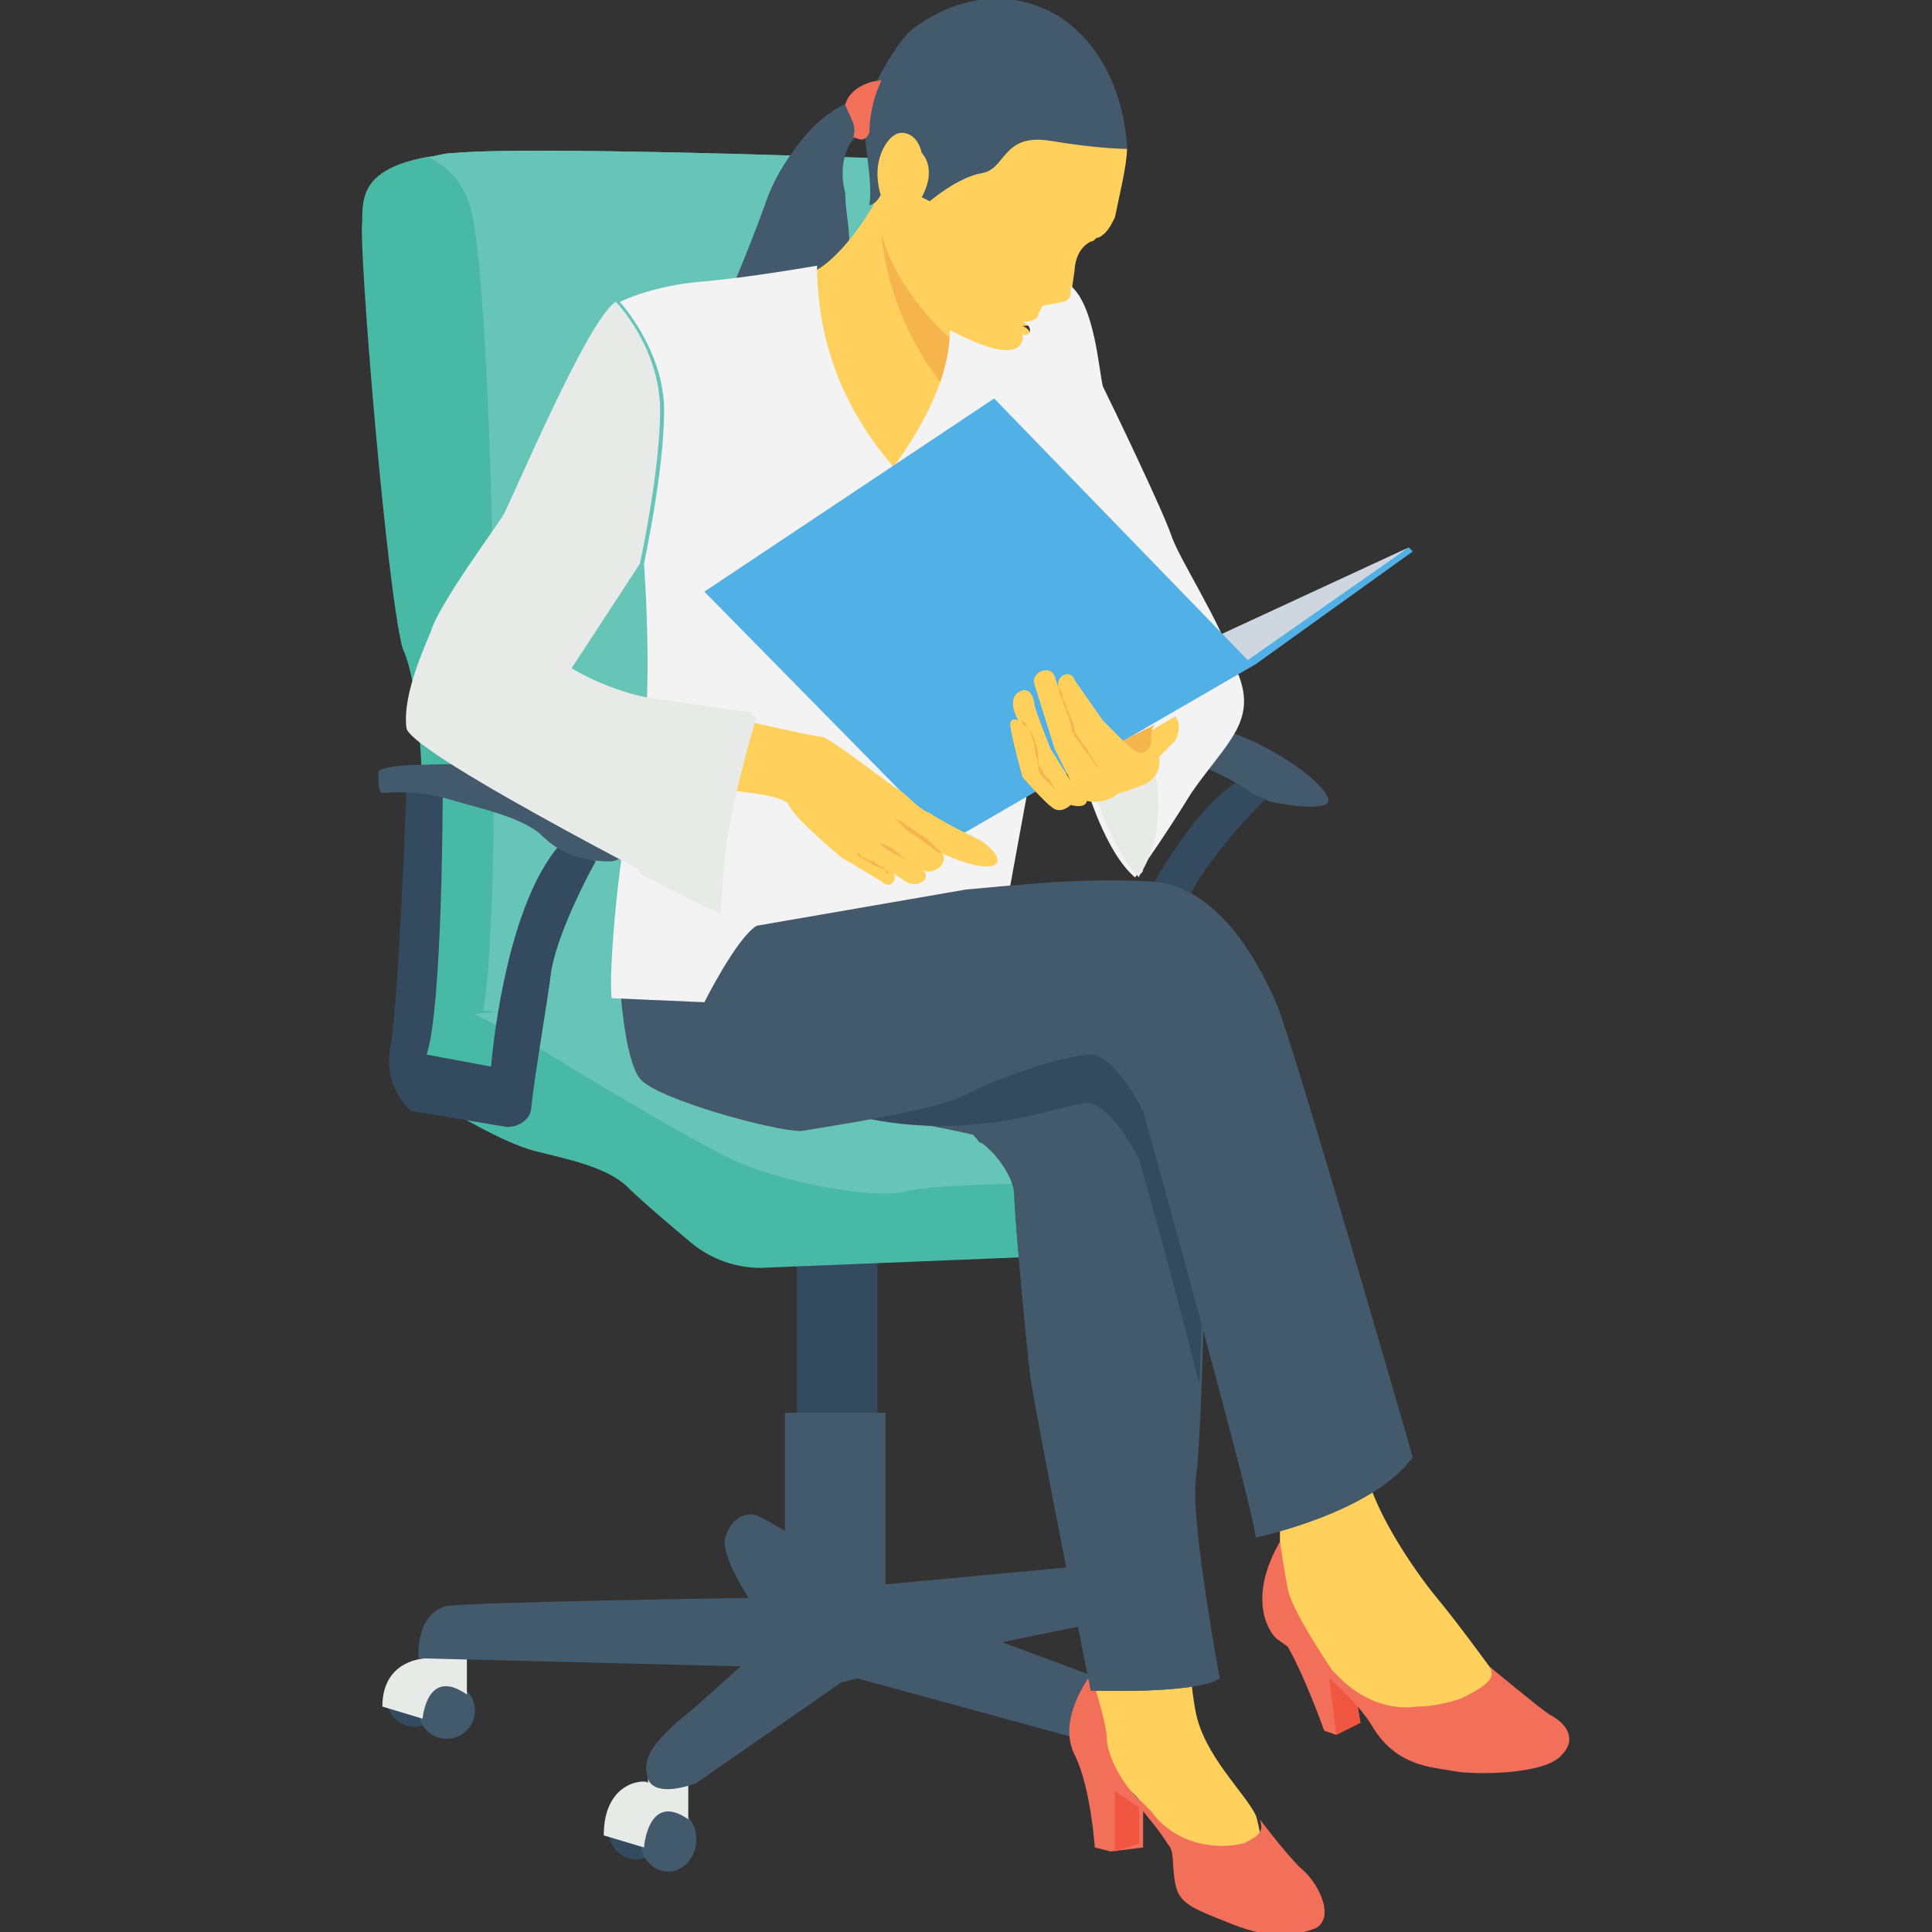 <?xml version="1.0" encoding="utf-8"?>
<!-- Generator: Adobe Illustrator 18.0.0, SVG Export Plug-In . SVG Version: 6.00 Build 0)  -->
<!DOCTYPE svg PUBLIC "-//W3C//DTD SVG 1.1//EN" "http://www.w3.org/Graphics/SVG/1.1/DTD/svg11.dtd">
<svg version="1.1" id="Layer_1" xmlns="http://www.w3.org/2000/svg" xmlns:xlink="http://www.w3.org/1999/xlink" x="0px" y="0px"
	 viewBox="0 0 48 48" enable-background="new 0 0 48 48" xml:space="preserve">
<rect x="0" y="0" width="48" height="48" fill="#333333" stroke="none"/>
<g>
	<ellipse fill="#344A5E" cx="15.8" cy="45.4" rx="0.7" ry="0.8"/>
	<ellipse fill="#425A6B" cx="16.6" cy="45.7" rx="0.7" ry="0.8"/>
	<path fill="#E8EAE8" d="M15,45.6l1,0.3c0,0,0.1-1.4,1.1-0.7l0-1.4l-1,0.3l0,0.2C16.1,44.2,15,44.2,15,45.6z"/>
	<ellipse fill="#344A5E" cx="10.3" cy="42.2" rx="0.7" ry="0.7"/>
	<ellipse fill="#425A6B" cx="11.1" cy="42.5" rx="0.7" ry="0.7"/>
	<path fill="#E8EAE8" d="M9.5,42.4l1,0.3c0,0,0.1-1.3,1.1-0.6l0-1.3l-1,0.2l0,0.2C10.6,41.2,9.5,41.2,9.5,42.4z"/>
	<path fill="#425A6B" d="M21.6,39.4l7.5-0.7l0.2,1.2l-4.4,0.9l4.3,1.6L29,43.8l-7.7-2.1l-0.4,0.1l-3.6,2.5c0,0-1,0.4-1.2-0.1
		c-0.2-0.6,0.3-1,0.7-1.4c0.4-0.3,1.6-1.4,1.6-1.4l-8-0.2c0,0-0.1-1.1,0.7-1.3c0.7-0.1,7.5-0.2,7.5-0.2S18,38.8,18,38.3
		c0.1-0.6,0.6-0.8,0.9-0.6C19.2,37.8,21.6,39.4,21.6,39.4z"/>
	<rect x="19.8" y="30.5" fill="#344A5E" width="2" height="4.6"/>
	<path fill="#425A6B" d="M22,40.3v-5.2h-2.5v5.2c0,0.4,0.3,0.7,0.7,0.7h1.1C21.7,41,22,40.7,22,40.3z"/>
	<path fill="#344A5E" d="M31.6,19.7c0,0-1.7,1.6-2.2,2.9c-0.5,1.3-1.1,0-1.1,0s1.4-2.8,2.7-3.3L31.6,19.7z"/>
	<path fill="#425A6B" d="M28.3,18.6c0,0,1.5,0.2,2.8,1.1c0.1,0.1,0.3,0.1,0.4,0.2c0.4,0.1,1.1,0.2,1.4,0.1c0.4-0.1-0.4-0.9-1.6-1.5
		c-1.2-0.6-3-0.9-3-0.9L28.3,18.6z"/>
	<path fill="#48B9A5" d="M24.9,22.3L19.1,26l-7.7,1.1l-1.3-0.5l0.4-5.4c0,0,0.1-3.8-0.5-5.1C9.6,14.6,8.9,6.1,9,5.5
		C9,4.9,9,4.2,10.6,3.9c0.2,0,0.4-0.1,0.7-0.1c2.2-0.2,12.4,0.2,12.4,0.2l0.4,6.3L24.9,22.3z"/>
	<path fill="#67C5B8" d="M24.1,10.3l-1.6,12.5L16,25.6l-4-0.5c0.5-2.3,0.3-17.6-0.3-19.9c-0.2-0.7-0.6-1.1-1.1-1.3
		c0.2,0,0.4-0.1,0.7-0.1c2.2-0.2,12.4,0.2,12.4,0.2L24.1,10.3z"/>
	<path fill="#67C5B8" d="M25.1,30.4l1.4-1.2l-2.5-2.7l-8.3-1.7l-4,0.4l0.2,1.2l4.7,3.1C16.8,29.5,24,31.1,25.1,30.4z"/>
	<path fill="#48B9A5" d="M11.2,27.6c0,0,1.3,0.8,2.1,1c0.8,0.2,1.8,0.4,2.3,0.9c0.3,0.3,1,0.9,1.6,1.4c0.5,0.4,1.1,0.6,1.7,0.6
		l7.4-0.3l-0.2-1.8c0,0-2.8,0-3.6,0.2c-0.8,0.2-2.9-0.2-4.1-0.7c-1.2-0.5-5.4-3.1-5.4-3.1l-1.2-0.6C11.8,25.1,11.1,25.3,11.2,27.6z"
		/>
	<path fill="#FFD15C" d="M31.4,46.8c0,0,0-1.1-0.2-1.7c-0.3-0.6-1.3-1.5-1.5-2.6c-0.2-1.1-0.1-1.7-0.1-1.7l-2.5,0.8l-0.2,1.9
		c0,0,1.1,0.9,1.3,1.1c0.2,0.2,0.8,1.1,1.7,1.5C30.8,46.6,31.4,46.8,31.4,46.8z"/>
	<path fill="#F26F5A" d="M28.4,44.8l0.2,0.2c0.5,0.7,1.4,1,2.3,0.8c0,0,0,0,0,0c0.4-0.2,0.5-0.3,0.4-0.6c0,0,0.6,0.8,1,1.2
		c0.4,0.3,0.9,1.2,0.4,1.5c-0.5,0.2-1.1,0.3-2.1-0.1c-1-0.4-1.3-0.5-1.4-1c-0.1-0.5,0-0.8-0.2-1c-0.1-0.2-0.6-0.8-0.6-0.8v0.9
		L27.6,46l-0.4-0.1c0,0-0.1-1.5-0.5-2.3c-0.4-0.8,0.2-1.7,0.4-2c0,0,0.4,1.2,0.4,1.6C27.5,43.6,27.9,44.4,28.4,44.8z"/>
	<polygon fill="#F05640" points="28.3,44.9 28.3,45.8 27.7,46 27.7,44.7 27.7,44.5 	"/>
	<path fill="#FFD15C" d="M37.2,42.9l0.5-0.6L37,41.4c0,0-0.8-1.1-1.3-1.7c-0.5-0.6-1.7-2.3-1.8-3.4c-0.2-1.1-0.2-1.1-0.2-1.1
		l-1.9,2.6l0,0.5l0,1.6c0,0,1.1,1.8,1.9,2.3C34.5,42.7,36.7,43.1,37.2,42.9z"/>
	<path fill="#425A6B" d="M23.6,26.8c0,0,0.3,1.3,0.8,1.6c0.4,0.3,0.8,0.9,0.8,1.3s0.3,3.7,0.4,4.5c0.1,0.8,1.5,7.8,1.5,7.8
		s2.6,0.1,3.2-0.3c0,0-0.7-3.8-0.6-4.9c0.2-1.1,0.3-8.6,0.3-8.6s-2.2-4.8-4.2-4.5C23.8,24.1,23.6,26.8,23.6,26.8z"/>
	<path fill="#425A6B" d="M30.3,41.7c-0.6,0.4-3.2,0.3-3.2,0.3s-1.4-7-1.5-7.8c-0.1-0.8-0.4-4-0.4-4.5c0-0.5-0.4-1-0.8-1.3
		c-0.1,0-0.1-0.1-0.2-0.2c-1.2-0.3-5.5-1-5.5-1s5.1-3.1,7.1-3.4c0.1,0,0.2,0,0.2,0c0.4,0,0.7,0.2,1.1,0.4c1.6,1.1,2.9,4.1,2.9,4.1
		s-0.1,3.5-0.2,6.1c0,1.2-0.1,2.2-0.1,2.5C29.6,37.9,30.3,41.7,30.3,41.7z"/>
	<path fill="#344A5E" d="M30,28.3c0,0-0.1,3.5-0.2,6.1c-0.7-2.8-1.5-5.6-1.5-5.6s-0.7-1.4-1.3-1.4c-0.1,0-0.5,0.1-0.9,0.2
		c-1.5,0.4-3,0.5-4.5,0.2c-0.3,0-0.5-0.1-0.8-0.1c-0.3-0.5-0.5-1-0.7-1.2c-0.1-0.1-0.1-0.2-0.1-0.2s3.6-2,5.6-2.3c0,0,0.1,0,0.1,0
		c0.1,0,0.2,0,0.2,0l1.1,0.4C28.7,25.3,30,28.3,30,28.3z"/>
	<path fill="#425A6B" d="M15.4,24.4c0,0,0.1,1.9,0.5,2.4c0.4,0.5,3.3,1.3,4,1.3c0.6-0.1,3.3-0.5,4.1-0.9c0.7-0.4,2.5-1,3.1-1
		c0.6,0,1.3,1.4,1.3,1.4s2.7,9.7,2.8,10.6c0,0,2.9-0.6,3.9-2c0,0-3-10.4-3.4-11.3c-0.4-0.9-1.4-2.9-3.1-3c-1.7-0.1-3.4,0.1-3.4,0.1
		l-4.8,0C20.4,22,16.7,22.5,15.4,24.4z"/>
	<path fill="#425A6B" d="M22,2.9c-0.4,0.1-0.7,0.4-0.9,0.7C20.9,4,20.9,4.4,21,4.8c0,0.4,0.1,0.8,0.1,1.2c0,0.4-0.1,0.8-0.3,1.1
		c-0.4,0.5-1,0.6-1.6,0.7C18.6,7.9,18,8,17.6,8.5c0.5-1.1,1-2.3,1.4-3.4c0.2-0.6,0.5-1.1,0.9-1.6c0.6-0.8,1.6-1.3,2.6-1.3L22,2.9z"
		/>
	<path fill="#344A5E" d="M14.8,21.4c0,0-0.9,1.6-1.1,2.7c-0.1,0.8-0.4,2.5-0.5,3.4c0,0.3-0.3,0.5-0.6,0.5l-2.4-0.4
		c0,0-0.7-0.6-0.5-1.6c0.2-1,0.4-6.4,0.4-6.4H11c0,0,0,5.4-0.4,6.6l1.6,0.3c0,0,0.3-3.9,1.7-5.5L14.8,21.4z"/>
	<path fill="#425A6B" d="M10.5,19c0,0-1.1,0-1.1,0.2c0,0.2,0,0.5,0.1,0.5s0.9-0.1,1.8,0.2c0.7,0.2,1.6,0.4,2.1,0.8
		c0.3,0.3,0.6,0.5,1,0.6c0.3,0.1,0.6,0.1,0.8,0.1c0.5-0.1,0.5-0.4,0.5-0.7c-0.1-0.3-1-1.1-1.8-1.5C13,18.9,10.5,19,10.5,19z"/>
	<path fill="#FFD15C" d="M21.8,4.4l-0.1,0.7c0,0-0.8,1.4-1.6,1.7l-0.4,3.8l2.4,1.6l2.7-2.3l-1.1-1.2l-0.1-0.4c0,0,0.9,0.5,1.4,0.5
		c0.5,0,0.4-0.4,0.4-0.4c0.2,0.1,0.3-0.2,0-0.3c0,0,0.4,0,0.4-0.2l0.1-0.2l0.5-0.1c0.1,0,0.2-0.1,0.2-0.2l0.1-0.7c0,0,0-0.5,0.4-0.7
		c0.1,0,0.1-0.1,0.2-0.1c0.2-0.1,0.3-0.3,0.4-0.5C27.8,4.9,28,4.1,28,3.7C27.9,2.9,27.6,3,27.6,3L23.5,3C23.5,3,22,2.5,21.8,4.4z"/>
	<path fill="#F5B54C" d="M23.7,8.8l-0.1-0.4l0,0c0,0-1.3-1.1-1.7-2.6c0,0,0.1,2.6,2.3,4.6l0.6-0.5L23.7,8.8z"/>
	<path fill="#F3F3F3" d="M29.6,19.7c-0.8,1.3-1.4,2.1-1.4,2.1c-1.4-1.2-2-5.8-2-5.8l-1.1,6l-1.1,0.1L18.8,23
		c-0.5,0.3-1.3,1.9-1.3,1.9l-2.3-0.1c-0.1-0.6,0.2-4,0.6-5.4C16.3,18,16,14,16,14s0.5-2.3,0.5-3.8c0-1.5-1.1-2.7-1.1-2.7
		s0.8-0.4,2-0.5c1.2-0.1,2.9-0.4,2.9-0.4c0,1.8,0.6,3.5,1.9,5c0.8-1.1,1.4-2.3,1.4-3.4c0,0,0.9,0.5,1.4,0.5c0.5,0,0.4-0.4,0.4-0.4
		c0.2,0.1,0.3-0.2,0-0.3c0,0,0.4,0,0.4-0.2l0.1-0.2l0.5-0.1c0.1,0,0.2-0.1,0.2-0.2l0-0.2c0.6,0.5,0.7,2.1,0.8,2.5
		c0.2,0.4,1.5,3.1,1.7,3.7c0.2,0.6,1.2,2.1,1.6,3.3C31.3,17.9,30.5,18.4,29.6,19.7z"/>
	<path fill="#E8EAE8" d="M28.4,21.6L28.4,21.6c0,0.1-0.1,0.1-0.1,0.2l0,0c0,0,0,0,0,0l0,0c-0.7-0.7-1.2-2.2-1.5-3.6v0
		c0.3-0.4,0.9-0.6,1.6-0.3C28.3,17.9,29.3,20,28.4,21.6z"/>
	<polygon fill="#CED6E0" points="35,13.6 31.1,16.5 24.2,18.6 	"/>
	<polygon fill="#51B0E5" points="24.7,9.9 31,16.4 35,13.6 35.1,13.7 31.2,16.5 23.6,20.9 17.5,14.7 	"/>
	<path fill="#425A6B" d="M28,3.7c0,0-0.7,0-1.9-0.2S25,4.2,24.4,4.3C23.8,4.4,23.1,5,23.1,5l-0.2-0.1c0.6-1.1-0.5-1.6-0.7-1.1
		c-0.2,0.5-0.2,1.2-0.6,1.3c0.1-0.7-0.2-1.7-0.1-2.3c0.1-0.6,0.8-1.8,1.2-2.1c0.4-0.3,1.9-1.3,3.6-0.3C28,1.5,28,3.7,28,3.7z"/>
	<path fill="#FFD15C" d="M22.9,4.3c0,0.6-0.3,1-0.6,1c-0.3,0-0.5-0.5-0.5-1s0.3-1,0.6-1C22.8,3.3,23,3.8,22.9,4.3z"/>
	<path fill="#E8EAE8" d="M18.7,17.7c0,0-0.7,2.3-0.8,3.6c-0.1,1.3-0.1,1.3-0.1,1.3s-7.5-3.8-7.7-4.5c-0.1-0.7,0.3-1.7,0.6-2.4
		c0.2-0.7,1.7-2.7,1.8-2.9c0.1-0.1,2.1-4.9,2.8-5.3l0,0c0.1,0.1,1.1,1.2,1.1,2.7c0,1.5-0.5,3.8-0.5,3.8s-1.3,2-1.7,2.6
		c0,0,1.1,0.7,2.4,0.8C17.9,17.6,18.7,17.7,18.7,17.7z"/>
	<path fill="#F26F5A" d="M21.6,3.3c-0.1,0.2-0.2,0.2-0.4,0.1c0.1-0.3-0.1-0.5-0.2-0.8c0.1-0.4,0.6-0.6,0.9-0.6
		C21.7,2.4,21.6,2.9,21.6,3.3z"/>
	<path fill="#FFD15C" d="M18.5,17.9c0,0,1.7,0.4,1.9,0.4c0.2,0,1.7,1.2,1.9,1.3c0.2,0.1,0.5,0.5,0.8,0.6c0.3,0.2,0.7,0.4,0.7,0.4
		l0.6,0.3c0.8,0.6,0.3,0.9-1,0.3c0.2,0.2-0.2,0.6-0.5,0.4c0.3,0.2-0.1,0.5-0.4,0.3l-0.3-0.2c0.1,0.2-0.1,0.4-0.3,0.2l-1-0.6
		c0,0-1.2-1-1.3-1.3c-0.1-0.3-2-0.4-2-0.4L18.5,17.9z"/>
	<path fill="#E8EAE8" d="M16.6,17.5c-0.3,0-0.5-0.1-0.7-0.1v4.3c1.1,0.6,2,1,2,1s0,0,0.1-1.3c0.1-1.3,0.8-3.6,0.8-3.6
		S17.9,17.6,16.6,17.5z"/>
	<path fill="#F5B54C" d="M22.7,21.4c0.1,0.1,0.2,0.1,0.2,0.1S22.8,21.5,22.7,21.4c-0.1,0-0.3-0.1-0.5-0.2c-0.2-0.1-0.3-0.2-0.4-0.3
		c-0.1-0.1-0.2-0.1-0.2-0.1s0.1,0,0.2,0.1c0.1,0.1,0.3,0.1,0.4,0.2C22.4,21.3,22.6,21.4,22.7,21.4z"/>
	<path fill="#F5B54C" d="M23.4,21.2c0,0-0.1,0-0.2-0.1c-0.1-0.1-0.3-0.2-0.4-0.3c-0.2-0.1-0.3-0.2-0.4-0.3c-0.1-0.1-0.1-0.1-0.2-0.2
		c0,0,0.1,0.1,0.2,0.1c0.1,0.1,0.3,0.2,0.4,0.3c0.2,0.1,0.3,0.2,0.4,0.3C23.3,21.1,23.4,21.2,23.4,21.2z"/>
	<path fill="#F5B54C" d="M22.1,21.7C22.1,21.7,22.1,21.7,22.1,21.7c-0.1,0-0.1,0-0.1-0.1c-0.1,0-0.2-0.1-0.3-0.1
		c-0.1-0.1-0.2-0.1-0.3-0.2c-0.1,0-0.1-0.1-0.1-0.1c0,0,0.1,0,0.1,0.1c0.1,0,0.2,0.1,0.3,0.1c0.1,0.1,0.2,0.1,0.3,0.2
		C22,21.6,22.1,21.7,22.1,21.7z"/>
	<path fill="#FFD15C" d="M28.8,18.8c0,0,0.1,0.5-0.4,0.7c-0.5,0.2-0.6,0.2-0.6,0.2S27.5,20,27,19.9c0,0,0,0.2-0.4,0.1
		c0,0-0.2,0.2-0.4,0.1c-0.2-0.1-0.8-0.8-0.8-0.8s-0.3-1.1-0.3-1.3c0-0.2,0.2-0.1,0.2-0.1s-0.3-0.5,0-0.7c0.3-0.2,0.4,0.2,0.4,0.3
		c0,0.1,0.4,1.1,0.4,1.1l0.5,0.8l-0.4-0.8l-0.5-1.6c-0.1-0.3,0.4-0.5,0.5-0.2l0.1,0.3c-0.1-0.3,0.3-0.5,0.4-0.2l0.7,1
		c0,0,0.5,0.5,0.6,0.6l1.2-0.7c0,0,0.2,0.2,0,0.6C28.9,18.7,28.8,18.8,28.8,18.8z"/>
	<path fill="#F5B54C" d="M28.7,18l-0.8,0.4c0,0,0.3,0.3,0.4,0.3c0,0,0,0,0.1,0c0.2-0.1,0.2-0.2,0.2-0.4C28.6,18.2,28.6,18.1,28.7,18
		z"/>
	<path fill="#F5B54C" d="M25.4,17.9C25.4,17.9,25.4,17.9,25.4,17.9c0.1,0.1,0.1,0.1,0.1,0.1c0,0,0,0.1,0.1,0.1
		c0,0.1,0.1,0.2,0.1,0.3c0.1,0.2,0.1,0.4,0.1,0.6l0,0c0.1,0.1,0.1,0.2,0.2,0.3c0,0,0.1,0.1,0.1,0.1c0,0.1,0.1,0.1,0.1,0.2
		c0,0-0.1-0.1-0.1-0.1c0,0-0.1-0.1-0.1-0.1c-0.1-0.1-0.2-0.2-0.2-0.3l0,0l0,0c0-0.2-0.1-0.4-0.1-0.6l-0.1-0.3c0,0,0-0.1,0-0.1
		C25.4,18,25.4,18,25.4,17.9C25.4,17.9,25.4,17.9,25.4,17.9z"/>
	<path fill="#F5B54C" d="M26.3,17c0,0.1,0.1,0.2,0.1,0.3c0,0.1,0.1,0.2,0.1,0.3c0.1,0.2,0.2,0.4,0.2,0.6l0,0
		c0.1,0.1,0.2,0.3,0.3,0.4c0.1,0.2,0.2,0.3,0.3,0.5c-0.1-0.1-0.2-0.3-0.3-0.4c-0.1-0.1-0.2-0.3-0.3-0.4l0,0l0,0
		c-0.1-0.2-0.1-0.4-0.2-0.6c0-0.1-0.1-0.2-0.1-0.3C26.3,17.2,26.3,17.1,26.3,17z"/>
	<path fill="#F26F5A" d="M33.7,42.2l0.1,0.6l-0.6,0.3L32.9,43c0,0-0.6-1.7-1.1-2.4l0.5,0.1C32.2,40.7,33.4,42,33.7,42.2z"/>
	<path fill="#F05640" d="M33.8,42.8l-0.6,0.3L33,41.5l0.1,0.1c0.2,0.3,0.5,0.5,0.6,0.6L33.8,42.8z"/>
	<path fill="#F26F5A" d="M31.8,38.3c0,0,0.1,0.7,0.2,1.2s0.9,1.7,1.1,2c0.1,0.1,0.1,0.1,0.2,0.2c0.5,0.5,1.2,0.8,1.9,0.7
		c0.4,0,0.8-0.1,1.1-0.2c0.6-0.3,0.9-0.5,0.7-0.8c0,0,1.2,1,1.5,1.2c0.4,0.2,0.7,0.6,0.3,1c-0.4,0.5-2.2,0.5-2.7,0.4
		c-0.5-0.1-1.4-0.1-2-1.1c-0.6-1-2-1.9-2.4-2.2C31.5,40.5,31,39.7,31.8,38.3z"/>
</g>
</svg>
